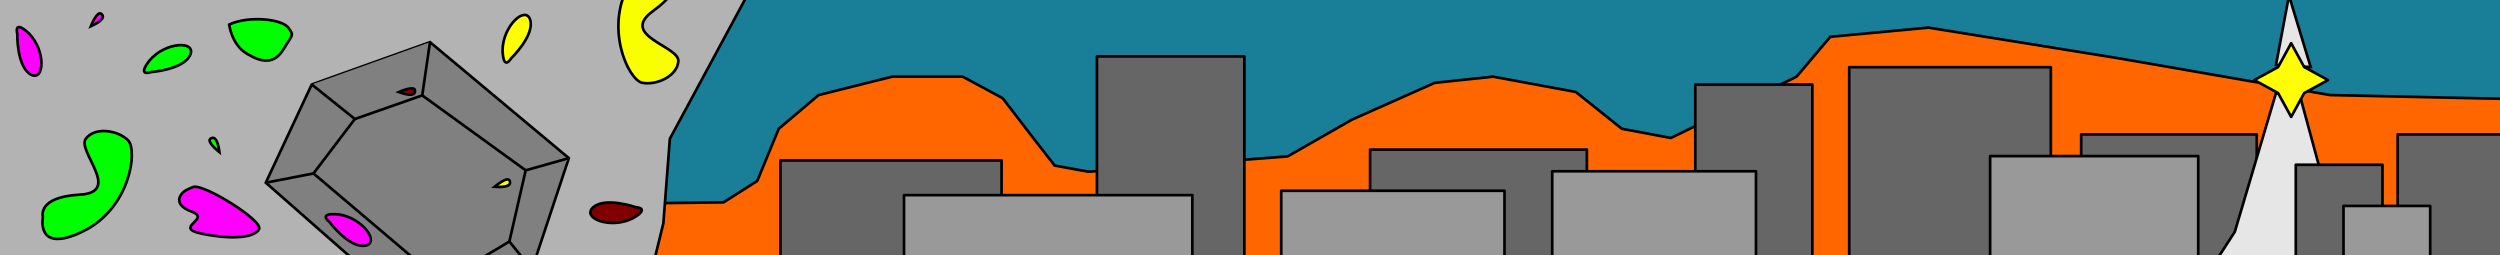 <?xml version="1.0" encoding="UTF-8" standalone="no"?>
<svg
   xmlns:dc="http://purl.org/dc/elements/1.1/"
   xmlns:cc="http://creativecommons.org/ns#"
   xmlns:rdf="http://www.w3.org/1999/02/22-rdf-syntax-ns#"
   xmlns:svg="http://www.w3.org/2000/svg"
   xmlns="http://www.w3.org/2000/svg"
   xmlns:sodipodi="http://sodipodi.sourceforge.net/DTD/sodipodi-0.dtd"
   xmlns:inkscape="http://www.inkscape.org/namespaces/inkscape"
   width="930"
   height="95"
   viewBox="0 0 246.062 25.135"
   version="1.1"
   id="svg8"
   inkscape:version="1.0.1 (3bc2e813f5, 2020-09-07)"
   sodipodi:docname="Gyms_930x95_1.svg">
  <rect x="0" y="0" width="246.062" height="25.135" fill="#333333" stroke="none"/>
  <defs
     id="defs2" />
  <sodipodi:namedview
     id="base"
     pagecolor="#ffffff"
     bordercolor="#666666"
     borderopacity="1.0"
     inkscape:pageopacity="0.0"
     inkscape:pageshadow="2"
     inkscape:zoom="0.87681241"
     inkscape:cx="542.2809"
     inkscape:cy="-187.23925"
     inkscape:document-units="px"
     inkscape:current-layer="layer16"
     inkscape:document-rotation="0"
     showgrid="false"
     units="px"
     borderlayer="true"
     inkscape:window-width="1920"
     inkscape:window-height="1017"
     inkscape:window-x="-8"
     inkscape:window-y="-8"
     inkscape:window-maximized="1"
     inkscape:snap-nodes="false" />
  <g
     inkscape:label="Layer 1"
     inkscape:groupmode="layer"
     id="layer1"
     style="opacity:1;mix-blend-mode:luminosity" />
  <g
     inkscape:groupmode="layer"
     id="layer17"
     inkscape:label="sky">
    <rect
       style="fill:#ff0000;fill-opacity:0;stroke:#000000;stroke-width:0.265;stroke-linecap:round;stroke-linejoin:round"
       id="rect5742"
       width="339.475"
       height="34.702"
       x="-1.811"
       y="-3.319" />
    <path
       style="fill:#00ccff;fill-opacity:0.502;stroke:#000000;stroke-width:0.265px;stroke-linecap:butt;stroke-linejoin:miter;stroke-opacity:1"
       d="M -3.621,28.969 -3.923,-4.225 339.174,-5.13 339.777,30.477 Z"
       id="path6316" />
  </g>
  <g
     inkscape:groupmode="layer"
     id="layer18"
     inkscape:label="ground">
    <path
       style="fill:#ff6600;fill-opacity:1;stroke:#000000;stroke-width:0.265px;stroke-linecap:butt;stroke-linejoin:miter;stroke-opacity:1"
       d="m -5.432,20.821 76.646,-0.905 3.319,-2.112 2.112,-5.13 3.923,-3.319 7.242,-1.811 h 6.94 l 3.923,2.112 3.018,3.923 2.112,2.716 3.319,0.604 19.614,-1.509 6.337,-3.621 8.147,-3.621 5.733,-0.604 8.147,1.509 4.526,3.621 4.828,0.905 12.372,-6.035 3.319,-3.923 9.656,-0.905 18.709,3.018 20.821,3.621 27.762,0.604 9.354,9.354 21.425,2.112 21.726,-1.509 31.986,1.207 V 36.211 L -5.432,33.495 Z"
       id="path5753" />
  </g>
  <g
     inkscape:groupmode="layer"
     id="layer16"
     inkscape:label="buildings">
    <path
       style="fill:#b3b3b3;stroke:#000000;stroke-width:0.265px;stroke-linecap:butt;stroke-linejoin:miter;stroke-opacity:1"
       d="M -1.494,32.86 -2.347,-3.201 74.681,-2.56 65.932,13.656 65.292,21.977 62.518,33.286 Z"
       id="path5677" />
    <rect
       style="fill:#666666;stroke:#000000;stroke-width:0.265;stroke-linecap:round;stroke-linejoin:round"
       id="rect5696"
       width="4.694"
       height="21.764"
       x="260.743"
       y="8.322" />
    <rect
       style="fill:#666666;stroke:#000000;stroke-width:0.265;stroke-linecap:round;stroke-linejoin:round"
       id="rect5698"
       width="11.309"
       height="26.672"
       x="271.625"
       y="1.92" />
    <rect
       style="fill:#666666;stroke:#000000;stroke-width:0.265;stroke-linecap:round;stroke-linejoin:round"
       id="rect5700"
       width="22.618"
       height="14.296"
       x="235.991"
       y="13.229" />
    <rect
       style="fill:#666666;stroke:#000000;stroke-width:0.265;stroke-linecap:round;stroke-linejoin:round"
       id="rect5702"
       width="4.267"
       height="17.923"
       x="287.628"
       y="8.748" />
    <rect
       style="fill:#666666;stroke:#000000;stroke-width:0.265;stroke-linecap:round;stroke-linejoin:round"
       id="rect5704"
       width="10.882"
       height="17.07"
       x="310.459"
       y="11.522" />
    <rect
       style="fill:#666666;stroke:#000000;stroke-width:0.265;stroke-linecap:round;stroke-linejoin:round"
       id="rect5706"
       width="5.548"
       height="26.032"
       x="324.115"
       y="3.627" />
    <rect
       style="fill:#666666;stroke:#000000;stroke-width:0.265;stroke-linecap:round;stroke-linejoin:round"
       id="rect5708"
       width="21.764"
       height="12.376"
       x="76.815"
       y="15.79" />
    <rect
       style="fill:#666666;stroke:#000000;stroke-width:0.265;stroke-linecap:round;stroke-linejoin:round"
       id="rect5710"
       width="14.509"
       height="24.111"
       x="107.967"
       y="5.548" />
    <rect
       style="fill:#666666;stroke:#000000;stroke-width:0.265;stroke-linecap:round;stroke-linejoin:round"
       id="rect5712"
       width="21.337"
       height="12.589"
       x="134.852"
       y="14.723" />
    <rect
       style="fill:#666666;stroke:#000000;stroke-width:0.265;stroke-linecap:round;stroke-linejoin:round"
       id="rect5714"
       width="19.844"
       height="20.911"
       x="182.008"
       y="6.615" />
    <rect
       style="fill:#666666;stroke:#000000;stroke-width:0.265;stroke-linecap:round;stroke-linejoin:round"
       id="rect5716"
       width="17.283"
       height="12.376"
       x="204.839"
       y="13.229" />
    <g
       id="g6326"
       transform="translate(-75.137,-1.509)">
      <path
         style="fill:#e6e6e6;stroke:#000000;stroke-width:0.265px;stroke-linecap:butt;stroke-linejoin:miter;stroke-opacity:1"
         d="m 302.564,8.108 -3.414,-0.213 1.28,-6.828 z"
         id="path5694" />
      <g
         id="g6320">
        <path
           style="fill:#e6e6e6;stroke:#000000;stroke-width:0.265px;stroke-linecap:butt;stroke-linejoin:miter;stroke-opacity:1"
           d="m 295.096,24.325 4.054,-13.656 2.347,0.213 4.694,17.283 -13.443,-0.213 z"
           id="path5692" />
        <path
           sodipodi:type="star"
           style="fill:#ffff00;stroke:#000000;stroke-width:0.265;stroke-linecap:round;stroke-linejoin:round"
           id="path5690"
           sodipodi:sides="4"
           sodipodi:cx="300.64349"
           sodipodi:cy="9.3884411"
           sodipodi:r1="3.627352"
           sodipodi:r2="1.8136761"
           sodipodi:arg1="1.5707963"
           sodipodi:arg2="2.3561945"
           inkscape:flatsided="false"
           inkscape:rounded="0"
           inkscape:randomized="0"
           d="m 300.643,13.016 -1.282,-2.345 -2.345,-1.282 2.345,-1.282 1.282,-2.345 1.282,2.345 2.345,1.282 -2.345,1.282 z"
           inkscape:transform-center-x="-1.7852296e-06" />
      </g>
    </g>
    <rect
       style="fill:#666666;stroke:#000000;stroke-width:0.265;stroke-linecap:round;stroke-linejoin:round"
       id="rect5718"
       width="8.535"
       height="10.882"
       x="225.963"
       y="16.216" />
    <rect
       style="fill:#999999;stroke:#000000;stroke-width:0.265;stroke-linecap:round;stroke-linejoin:round"
       id="rect5722"
       width="28.379"
       height="11.095"
       x="88.977"
       y="19.204" />
    <rect
       style="fill:#999999;stroke:#000000;stroke-width:0.265;stroke-linecap:round;stroke-linejoin:round"
       id="rect5724"
       width="21.977"
       height="8.962"
       x="126.104"
       y="18.777" />
    <rect
       style="fill:#999999;stroke:#000000;stroke-width:0.265;stroke-linecap:round;stroke-linejoin:round"
       id="rect5726"
       width="20.484"
       height="14.509"
       x="195.877"
       y="15.363" />
    <rect
       style="fill:#999999;stroke:#000000;stroke-width:0.265;stroke-linecap:round;stroke-linejoin:round"
       id="rect5728"
       width="8.535"
       height="8.322"
       x="230.657"
       y="20.27" />
    <rect
       style="fill:#999999;stroke:#000000;stroke-width:0.265;stroke-linecap:round;stroke-linejoin:round"
       id="rect5730"
       width="10.882"
       height="13.869"
       x="252.634"
       y="16.003" />
    <rect
       style="fill:#999999;stroke:#000000;stroke-width:0.265;stroke-linecap:round;stroke-linejoin:round"
       id="rect5732"
       width="11.949"
       height="13.229"
       x="278.666"
       y="16.857" />
    <rect
       style="fill:#999999;stroke:#000000;stroke-width:0.265;stroke-linecap:round;stroke-linejoin:round"
       id="rect5734"
       width="9.602"
       height="15.576"
       x="318.78"
       y="15.79" />
    <rect
       style="fill:#999999;stroke:#000000;stroke-width:0.265;stroke-linecap:round;stroke-linejoin:round"
       id="rect5736"
       width="8.535"
       height="17.283"
       x="308.112"
       y="13.656" />
    <rect
       style="fill:#666666;stroke:#000000;stroke-width:0.265;stroke-linecap:round;stroke-linejoin:round"
       id="rect5738"
       width="11.522"
       height="19.417"
       x="166.858"
       y="8.322" />
    <rect
       style="fill:#999999;stroke:#000000;stroke-width:0.265;stroke-linecap:round;stroke-linejoin:round"
       id="rect5740"
       width="20.057"
       height="12.802"
       x="152.776"
       y="16.857" />
  </g>
  <g
     inkscape:groupmode="layer"
     id="layer15"
     inkscape:label="holds"
     style="mix-blend-mode:normal">
    <path
       style="fill:#00ff00;stroke:#000000;stroke-width:0.265px;stroke-linecap:butt;stroke-linejoin:miter;stroke-opacity:1"
       d="m 4.225,21.349 c 0,0 -0.754,3.697 3.923,1.433 C 12.825,20.519 13.579,14.786 12.598,13.805 11.618,12.825 9.354,12.447 8.449,13.654 7.544,14.861 12.07,18.935 7.846,19.162 3.621,19.388 4.225,21.349 4.225,21.349 Z"
       id="path5434" />
    <path
       style="fill:#00ff00;stroke:#000000;stroke-width:0.265px;stroke-linecap:butt;stroke-linejoin:miter;stroke-opacity:1"
       d="m 14.711,5.96 c 1.584,-1.886 4.677,-1.961 3.998,-0.528 -0.679,1.433 -3.847,1.66 -3.847,1.66 0,0 -1.433,0.528 -0.151,-1.132 z"
       id="path5438" />
    <g
       id="g5461"
       transform="translate(-9.807,-33.948)">
      <path
         style="fill:none;stroke:#000000;stroke-width:0.265px;stroke-linecap:butt;stroke-linejoin:miter;stroke-opacity:1"
         d="M 21.274,27.611 18.332,17.351 24.367,6.563 42.17,6.186 l 4.451,10.637 -3.395,10.863 z"
         id="path5440" />
      <path
         style="fill:none;stroke:#000000;stroke-width:0.265px;stroke-linecap:butt;stroke-linejoin:miter;stroke-opacity:1"
         d="m 24.367,6.563 2.867,4.451 -3.47,6.111 -5.432,0.226"
         id="path5442" />
      <path
         style="fill:none;stroke:#000000;stroke-width:0.265px;stroke-linecap:butt;stroke-linejoin:miter;stroke-opacity:1"
         d="m 23.763,17.125 0.453,6.714 -2.942,3.772"
         id="path5444" />
      <path
         style="fill:none;stroke:#000000;stroke-width:0.265px;stroke-linecap:butt;stroke-linejoin:miter;stroke-opacity:1"
         d="M 24.216,23.839 40.737,23.612 43.227,27.686"
         id="path5446" />
      <path
         style="fill:none;stroke:#000000;stroke-width:0.265px;stroke-linecap:butt;stroke-linejoin:miter;stroke-opacity:1"
         d="m 40.737,23.612 2.414,-7.393 3.47,0.604"
         id="path5448" />
      <path
         style="fill:none;stroke:#000000;stroke-width:0.265px;stroke-linecap:butt;stroke-linejoin:miter;stroke-opacity:1"
         d="M 43.151,16.219 39.756,9.883 42.17,6.186"
         id="path5450" />
      <path
         style="fill:none;stroke:#000000;stroke-width:0.265px;stroke-linecap:butt;stroke-linejoin:miter;stroke-opacity:1"
         d="M 39.756,9.883 27.233,11.014 v 0"
         id="path5452" />
    </g>
    <path
       style="fill:#ff00ff;stroke:#000000;stroke-width:0.265px;stroke-linecap:butt;stroke-linejoin:miter;stroke-opacity:1"
       d="m 17.954,19.011 c 0,0 -1.132,1.056 0.905,1.811 2.037,0.754 -1.961,1.584 1.056,2.188 3.018,0.604 5.13,0.377 5.582,-0.453 0.453,-0.83 -5.507,-4.526 -6.488,-4.149 -0.981,0.377 -1.056,0.604 -1.056,0.604 z"
       id="path5463" />
    <path
       style="fill:#00ff00;stroke:#000000;stroke-width:0.265px;stroke-linecap:butt;stroke-linejoin:miter;stroke-opacity:1"
       d="m 22.556,2.414 c 0,0 0.226,1.961 1.735,2.867 1.509,0.905 2.716,1.056 3.621,-0.453 C 28.818,3.319 28.969,3.546 28.365,2.716 27.762,1.886 24.518,1.509 22.556,2.414 Z"
       id="path5465" />
    <path
       style="fill:#800000;stroke:#000000;stroke-width:0.265px;stroke-linecap:butt;stroke-linejoin:miter;stroke-opacity:1"
       d="m 43.528,21.953 c 0,0 -1.358,2.414 0.453,2.414 1.811,0 6.714,-1.735 3.847,-2.339 -2.867,-0.604 -4.3,-0.075 -4.3,-0.075 z"
       id="path5467" />
    <path
       style="fill:#800000;stroke:#000000;stroke-width:0.265px;stroke-linecap:butt;stroke-linejoin:miter;stroke-opacity:1"
       d="m 33.797,14.861 c 0.83,-2.188 3.168,-2.791 3.772,-2.867 0.604,-0.075 4.225,-0.151 4.904,0.528 0.679,0.679 2.791,0.981 1.132,2.188 -1.66,1.207 -3.998,-1.509 -6.035,-1.811 -2.037,-0.302 -1.584,1.282 -2.791,1.886 -1.207,0.604 -0.981,0.075 -0.981,0.075 z"
       id="path5471" />
    <path
       style="fill:none;stroke:#000000;stroke-width:0.265px;stroke-linecap:butt;stroke-linejoin:miter;stroke-opacity:1"
       d="m 56.428,-5.809 c 0,0 0.754,5.432 2.791,2.339 2.037,-3.093 -1.584,-3.47 0.981,-5.356 2.565,-1.886 6.186,-1.132 7.544,-1.282 1.358,-0.151 1.66,-0.604 2.188,-0.981 0.528,-0.377 1.132,-1.584 -0.226,-2.188 -1.358,-0.604 -2.112,-0.377 -3.018,0 -0.905,0.377 -1.584,1.811 -4.677,1.584 -3.093,-0.226 -5.582,1.433 -4.225,-1.282 1.358,-2.716 3.923,-1.433 5.281,-2.867 1.358,-1.433 2.339,-2.716 0.754,-3.319 -1.584,-0.604 -6.79,1.056 -7.468,2.112 -0.679,1.056 -0.151,3.923 -1.132,7.167 -0.981,3.244 -3.395,0.151 -7.77,1.735 -4.375,1.584 -7.318,3.621 -4.828,4.225 2.489,0.604 4.074,-3.923 6.261,-2.716 2.188,1.207 2.112,5.733 4.451,2.716 2.339,-3.018 3.093,-1.886 3.093,-1.886 z"
       id="path5473" />
    <path
       style="mix-blend-mode:normal;fill:#f9ff00;fill-opacity:1;stroke:#000000;stroke-width:0.265px;stroke-linecap:butt;stroke-linejoin:miter;stroke-opacity:1"
       d="m 66.161,-2.732 c 0,0 -1.363,-3.518 -4.075,0.914 -2.713,4.432 -0.249,9.664 1.106,9.959 1.355,0.295 3.463,-0.61 3.573,-2.115 0.109,-1.505 -5.9,-2.487 -2.468,-4.96 3.432,-2.473 1.865,-3.798 1.865,-3.798 z"
       id="path5434-0" />
    <path
       style="mix-blend-mode:normal;fill:none;stroke:#000000;stroke-width:0.265px;stroke-linecap:butt;stroke-linejoin:miter;stroke-opacity:1"
       d="m 1.554,-13.8 c 1.732,1.751 1.521,4.838 0.157,4.03 -1.365,-0.808 -1.298,-3.984 -1.298,-3.984 0,0 -0.394,-1.476 1.141,-0.046 z"
       id="path5438-0" />
    <path
       style="mix-blend-mode:normal;fill:none;stroke:#000000;stroke-width:0.265px;stroke-linecap:butt;stroke-linejoin:miter;stroke-opacity:1"
       d="m -7.002,-17.883 c 0,0 0.226,1.961 1.735,2.867 1.509,0.905 2.716,1.056 3.621,-0.453 0.905,-1.509 1.056,-1.282 0.453,-2.112 -0.604,-0.83 -3.847,-1.207 -5.809,-0.302 z"
       id="path5465-1" />
    <path
       style="mix-blend-mode:normal;fill:none;stroke:#000000;stroke-width:0.265px;stroke-linecap:butt;stroke-linejoin:miter;stroke-opacity:1"
       d="m 45.106,-15.66 c 0,0 -1.358,2.414 0.453,2.414 1.811,0 6.714,-1.735 3.847,-2.339 -2.867,-0.604 -4.3,-0.075 -4.3,-0.075 z"
       id="path5467-9" />
    <path
       style="mix-blend-mode:normal;fill:#ff00ff;stroke:#000000;stroke-width:0.265px;stroke-linecap:butt;stroke-linejoin:miter;stroke-opacity:1"
       d="M 2.841,3.285 C 4.572,5.037 4.362,8.124 2.998,7.315 1.633,6.507 1.7,3.331 1.7,3.331 c 0,0 -0.394,-1.476 1.141,-0.046 z"
       id="path5438-0-9" />
    <path
       style="mix-blend-mode:normal;fill:#800000;stroke:#000000;stroke-width:0.265px;stroke-linecap:butt;stroke-linejoin:miter;stroke-opacity:1"
       d="m 62.269,21.49 c -2.198,1.111 -5.072,-0.036 -3.884,-1.087 1.188,-1.051 4.19,-0.013 4.19,-0.013 0,0 1.526,0.078 -0.306,1.1 z"
       id="path5438-0-0" />
    <path
       style="mix-blend-mode:normal;fill:#ffff00;stroke:#000000;stroke-width:0.265px;stroke-linecap:butt;stroke-linejoin:miter;stroke-opacity:1"
       d="m 49.466,4.97 c 0.006,-2.463 2.331,-4.504 2.729,-2.969 0.398,1.535 -1.888,3.741 -1.888,3.741 0,0 -0.761,1.324 -0.841,-0.772 z"
       id="path5438-0-3" />
    <g
       id="g5461-8"
       transform="rotate(41.085,36.565,29.313)"
       style="mix-blend-mode:normal;fill:#808080">
      <path
         style="fill:#808080;stroke:#000000;stroke-width:0.265px;stroke-linecap:butt;stroke-linejoin:miter;stroke-opacity:1"
         d="M 21.274,27.611 18.332,17.351 24.367,6.563 42.17,6.186 l 4.451,10.637 -3.395,10.863 z"
         id="path5440-5" />
      <path
         style="fill:#808080;stroke:#000000;stroke-width:0.265px;stroke-linecap:butt;stroke-linejoin:miter;stroke-opacity:1"
         d="m 24.367,6.563 2.867,4.451 -3.47,6.111 -5.432,0.226"
         id="path5442-4" />
      <path
         style="fill:#808080;stroke:#000000;stroke-width:0.265px;stroke-linecap:butt;stroke-linejoin:miter;stroke-opacity:1"
         d="m 23.763,17.125 0.453,6.714 -2.942,3.772"
         id="path5444-0" />
      <path
         style="fill:#808080;stroke:#000000;stroke-width:0.265px;stroke-linecap:butt;stroke-linejoin:miter;stroke-opacity:1"
         d="M 24.216,23.839 40.737,23.612 43.227,27.686"
         id="path5446-1" />
      <path
         style="fill:#808080;stroke:#000000;stroke-width:0.265px;stroke-linecap:butt;stroke-linejoin:miter;stroke-opacity:1"
         d="m 40.737,23.612 2.414,-7.393 3.47,0.604"
         id="path5448-9" />
      <path
         style="fill:#808080;stroke:#000000;stroke-width:0.265px;stroke-linecap:butt;stroke-linejoin:miter;stroke-opacity:1"
         d="M 43.151,16.219 39.756,9.883 42.17,6.186"
         id="path5450-6" />
      <path
         style="fill:#808080;stroke:#000000;stroke-width:0.265px;stroke-linecap:butt;stroke-linejoin:miter;stroke-opacity:1"
         d="M 39.756,9.883 27.233,11.014 v 0"
         id="path5452-9" />
    </g>
    <path
       style="mix-blend-mode:normal;fill:#ff00ff;stroke:#000000;stroke-width:0.265px;stroke-linecap:butt;stroke-linejoin:miter;stroke-opacity:1"
       d="m 33.291,21.103 c 2.443,0.314 4.177,2.877 2.604,3.079 -1.573,0.203 -3.475,-2.341 -3.475,-2.341 0,0 -1.219,-0.921 0.871,-0.738 z"
       id="path5438-0-4" />
    <path
       style="fill:none;stroke:#000000;stroke-width:0.265px;stroke-linecap:butt;stroke-linejoin:miter;stroke-opacity:1"
       d="M 3.546,-8.223 C 3.923,-7.167 4.3,-6.714 4.677,-7.091 5.054,-7.468 3.546,-8.223 3.546,-8.223 Z"
       id="path5631" />
    <path
       style="mix-blend-mode:normal;fill:#ffff00;stroke:#000000;stroke-width:0.265px;stroke-linecap:butt;stroke-linejoin:miter;stroke-opacity:1"
       d="m 48.68,18.385 c 1.12,0.067 1.684,-0.103 1.484,-0.598 -0.199,-0.495 -1.484,0.598 -1.484,0.598 z"
       id="path5631-7" />
    <path
       style="mix-blend-mode:normal;fill:#800000;stroke:#000000;stroke-width:0.265px;stroke-linecap:butt;stroke-linejoin:miter;stroke-opacity:1"
       d="M 39.25,9.06 C 40.307,9.436 40.896,9.43 40.842,8.899 40.789,8.368 39.25,9.06 39.25,9.06 Z"
       id="path5631-7-8" />
    <path
       style="mix-blend-mode:normal;fill:#00ff00;stroke:#000000;stroke-width:0.265px;stroke-linecap:butt;stroke-linejoin:miter;stroke-opacity:1"
       d="m 21.605,14.983 c -0.161,-1.11 -0.441,-1.628 -0.886,-1.333 -0.444,0.295 0.886,1.333 0.886,1.333 z"
       id="path5631-7-85" />
    <path
       style="mix-blend-mode:normal;fill:#ff00ff;stroke:#000000;stroke-width:0.265px;stroke-linecap:butt;stroke-linejoin:miter;stroke-opacity:1"
       d="M 8.939,2.585 C 9.959,2.119 10.378,1.705 9.97,1.361 9.562,1.018 8.939,2.585 8.939,2.585 Z"
       id="path5631-7-89" />
  </g>
</svg>
